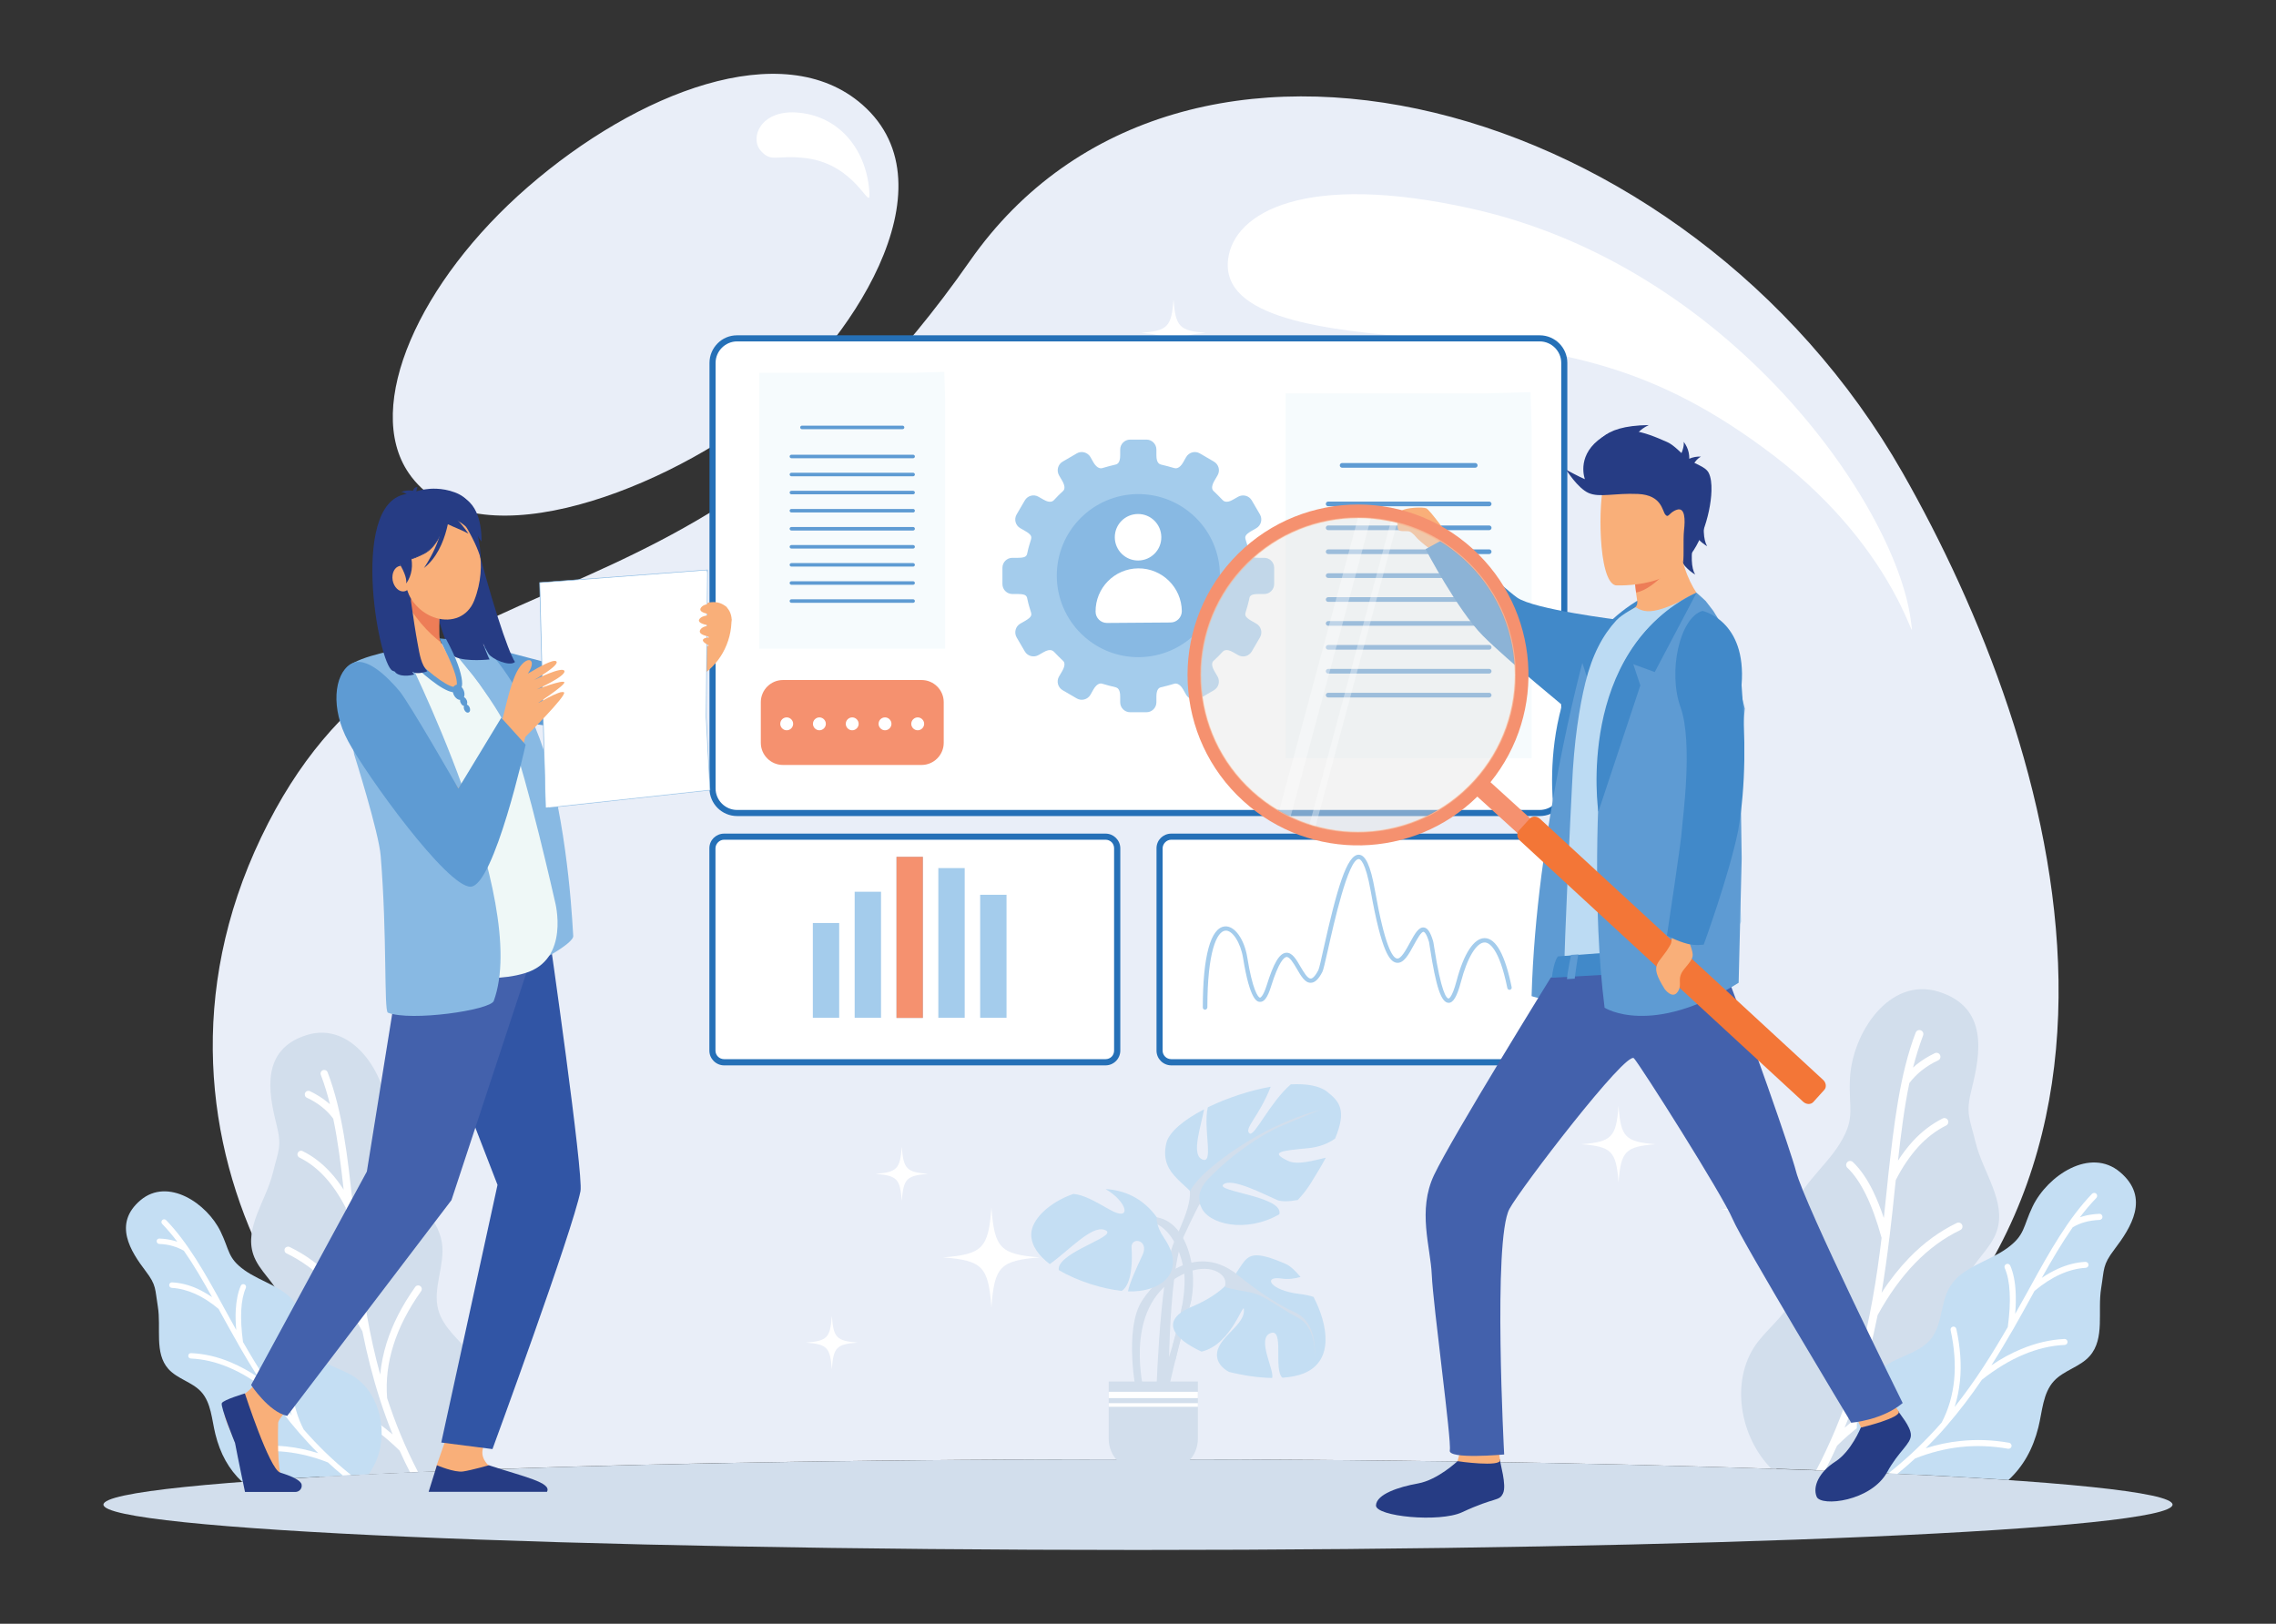 <svg xmlns="http://www.w3.org/2000/svg" width="1942.38" height="1385.889" enable-background="new 0 0 2500 2500" viewBox="273.91 574.006 1942.38 1385.889" id="team-doing-data-analysis">
  <rect x="273.91" y="574.006" width="1942.38" height="1385.889" fill="#333333" stroke="none"/>
  <g>
    <g>
      <path fill="#e9eef8" fill-rule="evenodd" d="M1245.1,1819.5c205.4,0,394.4,3.1,544.4,8.2c367.1-209.8,240-618.7,108.2-850.1    c-183.4-321.9-616.8-437.6-796.1-180.8c-243.3,348.6-478.1,227-604.8,491.8c-126.7,264.8,65.7,518.6,204,539.1    C850.7,1822.5,1039.7,1819.5,1245.1,1819.5L1245.1,1819.5z M923.5,926.7c-93.9,71.5-249.3,126.9-300.9,50.9    c-38.6-56.8,8.9-163.4,101.9-244.1c92.9-80.7,217.5-129.6,285.3-70.2C1090.4,733.9,995.8,871.7,923.5,926.7z" clip-rule="evenodd"></path>
    </g>
    <g>
      <path fill="#d2deec" fill-rule="evenodd" d="M1245.1,1819.5c487.6,0,882.9,17.3,882.9,38.7c0,21.4-395.3,38.7-882.9,38.7c-487.6,0-882.9-17.3-882.9-38.7    C362.2,1836.8,757.5,1819.5,1245.1,1819.5z" clip-rule="evenodd"></path>
    </g>
    <g>
      <path fill="#fff" fill-rule="evenodd" d="M1529.8,752.1c220.5,49.1,360.8,251.9,374.6,349.8c5.6,40.2-4.8-53.8-117.3-139.5    c-100.5-76.5-178.8-90.7-298.4-99.9c-84.5-6.5-173-16.9-166.7-67.3C1326.9,755.4,1387.4,720.3,1529.8,752.1L1529.8,752.1z     M953.2,670c38,2.3,61.1,33.5,62.7,69.4c0.7,15.3-11.3-24.7-53.4-30.3c-26.1-3.4-30,4.2-39.4-6.5    C913.7,691.9,922.6,668.2,953.2,670z" clip-rule="evenodd"></path>
    </g>
    <g>
      <path fill="#d2deec" fill-rule="evenodd" d="M676.3,1730.4c-10.1-12.6-24.2-23-28.4-38.6c-4.9-18.4,5.9-37.8,3.2-56.6c-3.4-23.7-26.2-39.1-38.6-59.6    c-12.1-20.1-6.5-26.8-7.6-50.3c-1.7-35.3-30.6-79.9-69.2-67.9c-39.2,12.2-32.8,48.6-25.9,76c4.9,19.5,1.7,22.3-3.1,41.9    c-5.8,23.6-24.4,46.4-16.6,69.5c4.8,14.2,18.8,23.9,23.8,38c5.7,16-1.2,33.4-3.9,50.3c-5.6,35.4,2.4,64.9,28.2,94.2    c2.8,2.6,5.6,5.1,8.6,7.3c36.1-2,76.6-3.9,121.1-5.6l0.3-0.4C691.9,1802.8,699,1758.7,676.3,1730.4z" clip-rule="evenodd"></path>
    </g>
    <g>
      <path fill="#fff" fill-rule="evenodd" d="M553.5,1489.2c-0.6-1.6-2.4-2.4-4-1.8c-1.6,0.6-2.4,2.4-1.8,4c3.1,8,5.6,16.4,7.8,25.1    c-0.9-0.8-1.8-1.6-2.8-2.3c-4.2-3.4-9-6.3-14.3-8.9c-1.5-0.7-3.4-0.1-4.1,1.5c-0.7,1.5-0.1,3.4,1.5,4.1c4.9,2.3,9.3,5,13.1,8.1    c3.6,2.9,6.8,6.2,9.4,9.8c4,18.9,6.5,39.2,8.9,60.6c-3.6-5.6-7.4-10.6-11.5-15c-7.1-7.7-14.9-13.7-23.5-17.9    c-1.5-0.8-3.4-0.1-4.1,1.4c-0.8,1.5-0.1,3.4,1.4,4.1c7.9,3.9,15.1,9.4,21.7,16.6c6.5,7.1,12.4,15.8,17.7,26.1l0.6,5.8    c1.3,12.8,2.7,25.9,4.3,39.2c0,0.1,0,0.3,0,0.4c1.7,14,3.6,28.3,6.1,42.8c-6.7-10.3-13.9-19.5-21.6-27.4    c-11.3-11.6-23.7-20.7-37.2-27.2c-1.5-0.7-3.4-0.1-4.1,1.4c-0.7,1.5-0.1,3.4,1.5,4.1c12.8,6.2,24.6,14.8,35.4,25.9    c10.8,11.1,20.5,24.6,29.3,40.6c3.8,19.2,8.7,38.8,15.1,58.6l0,0l0,0.1v0c3.2,9.7,6.7,19.5,10.7,29.3c-9.4-8-19.3-15-29.8-20.9    c-14.7-8.2-30.4-14.2-47.2-18.1c-1.7-0.4-3.3,0.6-3.7,2.3c-0.4,1.7,0.7,3.3,2.3,3.7c16.3,3.8,31.5,9.6,45.6,17.5    c14,7.8,26.9,17.6,38.8,29.4c2.7,6.1,5.7,12.2,8.8,18.3l6.8-0.3c-11-21.1-19.5-42.1-26.3-62.9c-1.2-15.1,0.6-30.2,5.4-45.3    c4.8-15.3,12.7-30.6,23.6-46c1-1.4,0.7-3.3-0.7-4.3c-1.4-1-3.3-0.7-4.3,0.7c-11.3,15.9-19.4,31.8-24.4,47.7    c-2.8,9-4.7,18.1-5.5,27.1c-9.3-33.5-14.4-66.3-18.2-97.6c3.6-13.3,7.7-24.5,12.2-33.7c4.5-9.1,9.3-16.2,14.5-21.1    c1.2-1.2,1.3-3.1,0.1-4.4c-1.2-1.2-3.1-1.3-4.4-0.1c-5.8,5.5-11.1,13.1-15.9,22.9c-3,6.1-5.8,13.1-8.4,20.9    c-0.9-8.3-1.7-16.4-2.6-24.4l-0.6-6.2c0-0.1,0-0.2,0-0.3C570.6,1560.8,566.1,1522.1,553.5,1489.2z" clip-rule="evenodd"></path>
    </g>
    <g>
      <path fill="#c4def3" fill-rule="evenodd" d="M572.7,1747c-10.7-5.8-23.7-8.9-31.2-18.5c-8.9-11.4-7.1-28-14.5-40.4c-9.4-15.5-29.8-19.5-44.6-30.1    c-14.4-10.4-12.4-16.8-20.2-32.8c-11.6-24.1-45-46.6-68.4-26.8c-23.7,20.1-8.4,43.6,4.5,60.6c9.2,12.1,7.8,15,10.3,30.1    c3,18.2-3.2,39.6,9,53.3c7.6,8.5,20.2,11.1,27.9,19.4c8.7,9.5,9.1,23.7,12.2,36.2c4.1,16.6,11.4,30,22.8,40.7    c30.9-2.3,67.2-4.5,108.2-6.5c3.1-4.5,5.7-9.4,7.5-14.6C605,1792.8,596.8,1760,572.7,1747z" clip-rule="evenodd"></path>
    </g>
    <g>
      <path fill="#fff" fill-rule="evenodd" d="M415.7,1615.4c-0.9-0.9-2.4-1-3.3-0.1c-0.9,0.9-1,2.4-0.1,3.3c4.5,4.7,8.8,9.7,12.9,15.2    c-0.9-0.3-1.7-0.6-2.6-0.8c-3.9-1.1-8.1-1.7-12.6-1.9c-1.3-0.1-2.4,1-2.4,2.2c0,1.3,1,2.4,2.2,2.4c4.1,0.2,7.9,0.7,11.5,1.8    c3.4,1,6.5,2.3,9.5,4c8.4,12,16.2,25.4,24.1,39.6c-4.2-2.8-8.3-5.2-12.4-7.1c-7.2-3.3-14.4-5.1-21.7-5.5c-1.3-0.1-2.4,0.9-2.5,2.2    c-0.1,1.3,0.9,2.4,2.2,2.5c6.6,0.4,13.3,2.1,20,5.1c6.7,3,13.3,7.3,20,12.9l2.1,3.9c4.7,8.5,9.5,17.2,14.6,26.1    c0,0.1,0.1,0.2,0.1,0.3c5.3,9.2,10.9,18.6,16.9,28c-7.7-5.2-15.4-9.4-23.2-12.7c-11.3-4.8-22.6-7.4-34-7.9    c-1.3-0.1-2.4,0.9-2.4,2.2c-0.1,1.3,0.9,2.4,2.2,2.4c10.8,0.5,21.5,3,32.3,7.6c10.8,4.5,21.6,11.1,32.4,19.6    c8.4,12.3,17.5,24.5,27.9,36.4l0,0l0,0l0,0c5.1,5.8,10.4,11.6,16.1,17.2c-8.9-2.8-17.9-4.7-27-5.7c-12.6-1.3-25.4-0.9-38.3,1.4    c-1.3,0.2-2.1,1.4-1.9,2.7c0.2,1.3,1.4,2.1,2.7,1.9c12.5-2.2,24.8-2.7,37-1.4c12,1.3,24,4.3,35.8,9c4.1,3.8,8.3,7.5,12.7,11.1    l7-0.4c-15.3-12.2-28.6-25.3-40.4-38.8c-5.3-10.2-8.5-21.2-9.7-33.1c-1.2-12.1-0.3-25.1,2.8-39c0.3-1.3-0.5-2.5-1.8-2.8    c-1.3-0.3-2.5,0.5-2.8,1.8c-3.1,14.4-4.1,27.9-2.9,40.5c0.7,7.1,2.1,14,4.2,20.5c-16.4-20.6-29.7-41.9-41.6-62.6    c-1.4-10.3-1.9-19.3-1.5-27.1c0.4-7.7,1.7-14,3.9-19c0.5-1.2,0-2.6-1.2-3.1c-1.2-0.5-2.6,0-3.1,1.2c-2.4,5.5-3.8,12.4-4.3,20.7    c-0.3,5.1-0.1,10.8,0.4,17c-3.1-5.5-6.1-10.9-9-16.3l-2.3-4.2c0-0.1-0.1-0.2-0.1-0.2C448.7,1660.2,434.2,1634.6,415.7,1615.4z" clip-rule="evenodd"></path>
    </g>
    <g>
      <path fill="#d2deec" fill-rule="evenodd" d="M1774.8,1718.4c11-13.8,26.4-25.1,31-42.1c5.4-20.1-6.4-41.2-3.5-61.8c3.7-25.9,28.6-42.7,42.1-65    c13.3-21.9,7-29.3,8.3-54.9c1.8-38.5,33.4-87.2,75.6-74.2c42.8,13.3,35.8,53,28.3,82.9c-5.4,21.3-1.9,24.4,3.3,45.7    c6.3,25.8,26.6,50.7,18.1,75.8c-5.2,15.5-20.5,26-26,41.5c-6.2,17.5,1.3,36.5,4.2,54.9c6.1,38.7-2.7,70.8-30.8,102.7    c-3.4,3.2-6.9,6.2-10.6,8.9c-38.9-2-82.2-3.8-129.3-5.4c-0.7-0.7-1.3-1.3-1.9-2C1757.8,1797.5,1750.2,1749.3,1774.8,1718.4z" clip-rule="evenodd"></path>
    </g>
    <g>
      <path fill="#fff" fill-rule="evenodd" d="M1908.8,1455.3c0.7-1.7,2.6-2.6,4.4-1.9c1.7,0.7,2.6,2.6,1.9,4.4c-3.3,8.7-6.1,17.9-8.6,27.4    c1-0.9,2-1.7,3-2.6c4.6-3.7,9.8-6.9,15.6-9.7c1.7-0.8,3.7-0.1,4.5,1.6c0.8,1.7,0.1,3.7-1.6,4.5c-5.4,2.5-10.1,5.5-14.3,8.8    c-3.9,3.2-7.4,6.7-10.3,10.6c-4.3,20.6-7.1,42.8-9.7,66.2c3.9-6.1,8.1-11.5,12.5-16.4c7.7-8.4,16.3-14.9,25.6-19.6    c1.7-0.8,3.7-0.1,4.5,1.5c0.8,1.7,0.1,3.7-1.5,4.5c-8.6,4.3-16.5,10.3-23.7,18.1c-7.1,7.8-13.6,17.3-19.3,28.5l-0.7,6.3    c-1.4,13.9-2.9,28.2-4.7,42.8c0,0.1,0,0.3-0.1,0.4c-1.8,15.3-4,30.8-6.6,46.7c7.3-11.3,15.2-21.2,23.6-29.9    c12.3-12.7,25.9-22.6,40.6-29.7c1.7-0.8,3.7-0.1,4.5,1.6c0.8,1.7,0.1,3.7-1.6,4.5c-14,6.7-26.9,16.2-38.6,28.3    c-11.7,12.1-22.4,26.9-31.9,44.3c-4.2,21-9.5,42.4-16.5,64l0,0l0,0.1l0,0c-3.4,10.6-7.3,21.3-11.7,32    c10.2-8.8,21.1-16.4,32.6-22.8c16-8.9,33.2-15.5,51.6-19.7c1.8-0.4,3.6,0.7,4.1,2.5c0.4,1.8-0.7,3.6-2.5,4.1    c-17.8,4.1-34.4,10.5-49.8,19.1c-15.2,8.5-29.4,19.2-42.4,32.1c-3.2,7.1-6.6,14.2-10.3,21.3l-7.5-0.3c12.3-23.5,21.9-46.9,29.4-70    c1.3-16.5-0.7-33-5.9-49.4c-5.2-16.7-13.8-33.4-25.7-50.2c-1.1-1.5-0.7-3.6,0.8-4.7c1.5-1.1,3.6-0.7,4.7,0.8    c12.3,17.3,21.2,34.7,26.6,52.1c3.1,9.9,5.1,19.7,6,29.6c10.1-36.6,15.8-72.4,19.9-106.6c-4-14.5-8.4-26.7-13.3-36.7    c-4.9-10-10.2-17.7-15.9-23.1c-1.4-1.3-1.4-3.4-0.1-4.8c1.3-1.4,3.4-1.4,4.8-0.1c6.3,6,12.1,14.3,17.3,25    c3.2,6.7,6.3,14.2,9.1,22.8c1-9,1.9-17.9,2.8-26.7l0.7-6.8c0-0.1,0-0.2,0-0.4C1890.3,1533.4,1895.1,1491.1,1908.8,1455.3z" clip-rule="evenodd"></path>
    </g>
    <g>
      <path fill="#c4def3" fill-rule="evenodd" d="M1888,1736.6c11.7-6.3,25.9-9.7,34.1-20.2c9.7-12.4,7.7-30.6,15.9-44.1c10.2-17,32.6-21.3,48.6-32.8    c15.7-11.3,13.6-18.3,22-35.8c12.7-26.3,49.1-50.8,74.6-29.3c25.9,21.9,9.2,47.5-4.9,66.1c-10.1,13.3-8.5,16.4-11.2,32.8    c-3.3,19.8,3.5,43.2-9.9,58.2c-8.3,9.3-22,12.1-30.4,21.2c-9.5,10.3-9.9,25.8-13.3,39.5c-4.6,18.4-12.7,33.1-25.5,45    c-33.7-2.3-72.9-4.4-116.6-6.4c-3.8-5.2-7-11-9.1-17.2C1852.7,1786.6,1861.6,1750.8,1888,1736.6z" clip-rule="evenodd"></path>
    </g>
    <g>
      <path fill="#fff" fill-rule="evenodd" d="M2059.3,1592.9c1-1,2.6-1,3.6-0.1c1,1,1,2.6,0.1,3.6c-4.9,5.1-9.6,10.6-14.1,16.6c0.9-0.3,1.9-0.6,2.8-0.9    c4.3-1.2,8.9-1.9,13.8-2.1c1.4-0.1,2.6,1,2.7,2.5c0.1,1.4-1,2.6-2.5,2.7c-4.5,0.2-8.7,0.8-12.6,1.9c-3.7,1-7.1,2.5-10.3,4.4    c-9.1,13.1-17.7,27.7-26.4,43.2c4.5-3.1,9.1-5.6,13.6-7.7c7.9-3.6,15.8-5.6,23.6-6c1.4-0.1,2.6,1,2.7,2.4c0.1,1.4-1,2.6-2.4,2.7    c-7.2,0.4-14.5,2.3-21.8,5.6c-7.3,3.3-14.6,8-21.9,14.1l-2.3,4.2c-5.1,9.3-10.4,18.8-15.9,28.5c-0.1,0.1-0.1,0.2-0.2,0.3    c-5.8,10.1-11.9,20.3-18.4,30.5c8.4-5.7,16.8-10.3,25.3-13.8c12.4-5.2,24.7-8.1,37-8.7c1.4-0.1,2.6,1,2.7,2.4    c0.1,1.4-1,2.6-2.4,2.7c-11.7,0.5-23.5,3.3-35.3,8.3c-11.8,4.9-23.5,12.1-35.4,21.4c-9.1,13.4-19.1,26.7-30.4,39.7l0,0l0,0l0,0    c-5.5,6.4-11.4,12.6-17.6,18.8c9.7-3.1,19.5-5.2,29.4-6.2c13.8-1.5,27.7-1,41.8,1.5c1.4,0.2,2.3,1.6,2.1,3c-0.2,1.4-1.6,2.3-3,2.1    c-13.6-2.4-27.1-2.9-40.3-1.5c-13.1,1.4-26.1,4.7-39,9.8c-4.8,4.5-9.9,8.8-15.1,13.1l-7.7-0.4c17.3-13.7,32.3-28.3,45.5-43.4    c5.8-11.1,9.3-23.2,10.6-36.2c1.3-13.2,0.3-27.4-3-42.6c-0.3-1.4,0.6-2.7,1.9-3c1.4-0.3,2.7,0.6,3,2c3.4,15.7,4.5,30.4,3.1,44.2    c-0.8,7.8-2.3,15.3-4.6,22.4c17.9-22.5,32.4-45.8,45.4-68.3c1.5-11.3,2.1-21.1,1.6-29.5c-0.4-8.4-1.8-15.3-4.2-20.8    c-0.6-1.3,0-2.8,1.3-3.4c1.3-0.6,2.8,0,3.4,1.3c2.6,6,4.2,13.6,4.6,22.6c0.3,5.6,0.2,11.8-0.4,18.6c3.4-6,6.6-11.9,9.9-17.7    l2.5-4.5c0-0.1,0.1-0.2,0.1-0.2C2023.2,1641.9,2039.1,1613.9,2059.3,1592.9z" clip-rule="evenodd"></path>
    </g>
    <g>
      <path fill="#fff" fill-rule="evenodd" d="M1181,893.4c-3.2,43.4-9.6,49.4-50.9,52.7c41.4,3.3,47.7,9.3,50.9,52.7c3.2-43.4,9.6-49.4,50.9-52.7    C1190.5,942.8,1184.1,936.8,1181,893.4L1181,893.4z M1349.1,1007.8c-1.7,23.2-5.1,26.4-27.2,28.1c22.1,1.8,25.5,5,27.2,28.1    c1.7-23.2,5.1-26.4,27.2-28.1C1354.2,1034.1,1350.7,1030.9,1349.1,1007.8L1349.1,1007.8z M1275.4,829.6    c-1.7,23.5-5.2,26.7-27.5,28.5c22.4,1.8,25.8,5,27.5,28.5c1.7-23.5,5.2-26.7,27.5-28.5C1280.6,856.3,1277.2,853,1275.4,829.6z" clip-rule="evenodd"></path>
    </g>
    <g>
      <path fill="#fff" fill-rule="evenodd" d="M1120,1604.5c2.6,35.1,7.7,40,41.2,42.7c-33.5,2.7-38.7,7.6-41.2,42.7c-2.6-35.1-7.7-40-41.2-42.7    C1112.3,1644.5,1117.5,1639.6,1120,1604.5L1120,1604.5z M983.8,1697.1c1.4,18.8,4.1,21.3,22,22.8c-17.9,1.4-20.7,4-22,22.8    c-1.4-18.8-4.1-21.3-22-22.8C979.7,1718.5,982.5,1715.9,983.8,1697.1L983.8,1697.1z M1043.5,1552.8c1.4,19,4.2,21.6,22.3,23.1    c-18.1,1.5-20.9,4.1-22.3,23.1c-1.4-19-4.2-21.6-22.3-23.1C1039.3,1574.4,1042.1,1571.8,1043.5,1552.8z" clip-rule="evenodd"></path>
    </g>
    <g>
      <path fill="#fff" fill-rule="evenodd" d="M1655.2,1517.9c-2,26.9-5.9,30.6-31.6,32.7c25.6,2.1,29.6,5.8,31.6,32.7c2-26.9,5.9-30.6,31.6-32.7    C1661.1,1548.5,1657.1,1544.8,1655.2,1517.9L1655.2,1517.9z M1759.4,1588.8c-1,14.4-3.2,16.3-16.9,17.4    c13.7,1.1,15.8,3.1,16.9,17.4c1-14.4,3.2-16.3,16.9-17.4C1762.6,1605.2,1760.5,1603.2,1759.4,1588.8L1759.4,1588.8z     M1713.8,1478.3c-1.1,14.5-3.2,16.6-17.1,17.7c13.9,1.1,16,3.1,17.1,17.7c1.1-14.5,3.2-16.6,17.1-17.7    C1717,1494.8,1714.8,1492.8,1713.8,1478.3z" clip-rule="evenodd"></path>
    </g>
  </g>
  <g>
    <path fill="#fff" fill-rule="evenodd" d="M902.9,862.8H1588c11.5,0,20.9,9.4,20.9,20.9V1247c0,11.5-9.4,20.9-20.9,20.9H902.9   c-11.5,0-20.9-9.4-20.9-20.9V883.7C881.9,872.2,891.4,862.8,902.9,862.8z" clip-rule="evenodd"></path>
  </g>
  <g>
    <path fill="#2570b7" fill-rule="evenodd" d="M902.9,860.2H1588c6.5,0,12.4,2.7,16.6,6.9l0,0c4.3,4.3,6.9,10.2,6.9,16.6V1247c0,6.5-2.7,12.4-6.9,16.6l0,0   l0,0c-4.3,4.3-10.2,6.9-16.6,6.9H902.9c-6.5,0-12.4-2.7-16.6-6.9l0,0c-4.3-4.3-6.9-10.2-6.9-16.6V883.7c0-6.5,2.7-12.4,6.9-16.6   C890.5,862.8,896.4,860.2,902.9,860.2L902.9,860.2z M1588,865.4H902.9c-5,0-9.6,2.1-12.9,5.4s-5.4,7.9-5.4,12.9V1247   c0,5,2.1,9.6,5.4,12.9v0c3.3,3.3,7.9,5.4,12.9,5.4H1588c5,0,9.6-2.1,12.9-5.4l0,0c3.3-3.3,5.4-7.9,5.4-12.9V883.7   c0-5-2.1-9.6-5.4-12.9h0C1597.6,867.5,1593,865.4,1588,865.4z" clip-rule="evenodd"></path>
  </g>
  <g>
    <g>
      <polygon fill="#f6fbfd" fill-rule="evenodd" points="1371.1 909.7 1542.6 909.7 1580.1 908.7 1581 939 1581 1221.1 1371.1 1221.1" clip-rule="evenodd"></polygon>
    </g>
    <g>
      <path fill="#5e9bd3" fill-rule="evenodd" d="M1419.3,973.2c-1.1,0-2-0.9-2-2c0-1.1,0.9-2,2-2h113.6c1.1,0,2,0.9,2,2c0,1.1-0.9,2-2,2H1419.3z" clip-rule="evenodd"></path>
    </g>
    <g>
      <path fill="#5e9bd3" fill-rule="evenodd" d="M1407.4,1006.1c-1.1,0-2-0.9-2-2c0-1.1,0.9-2,2-2h137.4c1.1,0,2,0.9,2,2c0,1.1-0.9,2-2,2H1407.4z" clip-rule="evenodd"></path>
    </g>
    <g>
      <path fill="#5e9bd3" fill-rule="evenodd" d="M1407.4,1026.5c-1.1,0-2-0.9-2-2c0-1.1,0.9-2,2-2h137.4c1.1,0,2,0.9,2,2c0,1.1-0.9,2-2,2H1407.4z" clip-rule="evenodd"></path>
    </g>
    <g>
      <path fill="#5e9bd3" fill-rule="evenodd" d="M1407.4,1046.9c-1.1,0-2-0.9-2-2c0-1.1,0.9-2,2-2h137.4c1.1,0,2,0.9,2,2c0,1.1-0.9,2-2,2H1407.4z" clip-rule="evenodd"></path>
    </g>
    <g>
      <path fill="#5e9bd3" fill-rule="evenodd" d="M1407.4,1067.3c-1.1,0-2-0.9-2-2c0-1.1,0.9-2,2-2h137.4c1.1,0,2,0.9,2,2c0,1.1-0.9,2-2,2H1407.4z" clip-rule="evenodd"></path>
    </g>
    <g>
      <path fill="#5e9bd3" fill-rule="evenodd" d="M1407.4,1087.7c-1.1,0-2-0.9-2-2c0-1.1,0.9-2,2-2h137.4c1.1,0,2,0.9,2,2c0,1.1-0.9,2-2,2H1407.4z" clip-rule="evenodd"></path>
    </g>
    <g>
      <path fill="#5e9bd3" fill-rule="evenodd" d="M1407.4,1108.1c-1.1,0-2-0.9-2-2c0-1.1,0.9-2,2-2h137.4c1.1,0,2,0.9,2,2c0,1.1-0.9,2-2,2H1407.4z" clip-rule="evenodd"></path>
    </g>
    <g>
      <path fill="#5e9bd3" fill-rule="evenodd" d="M1407.4,1128.5c-1.1,0-2-0.9-2-2c0-1.1,0.9-2,2-2h137.4c1.1,0,2,0.9,2,2c0,1.1-0.9,2-2,2H1407.4z" clip-rule="evenodd"></path>
    </g>
    <g>
      <path fill="#5e9bd3" fill-rule="evenodd" d="M1407.4,1148.9c-1.1,0-2-0.9-2-2c0-1.1,0.9-2,2-2h137.4c1.1,0,2,0.9,2,2c0,1.1-0.9,2-2,2H1407.4z" clip-rule="evenodd"></path>
    </g>
    <g>
      <path fill="#5e9bd3" fill-rule="evenodd" d="M1407.4,1169.3c-1.1,0-2-0.9-2-2c0-1.1,0.9-2,2-2h137.4c1.1,0,2,0.9,2,2c0,1.1-0.9,2-2,2H1407.4z" clip-rule="evenodd"></path>
    </g>
  </g>
  <g>
    <path fill="#fff" fill-rule="evenodd" d="M891.9,1288.1h325.5c5.5,0,9.9,4.5,9.9,9.9v172.6c0,5.5-4.5,9.9-9.9,9.9H891.9c-5.5,0-9.9-4.5-9.9-9.9V1298   C881.9,1292.5,886.4,1288.1,891.9,1288.1z" clip-rule="evenodd"></path>
  </g>
  <g>
    <path fill="#2570b7" fill-rule="evenodd" d="M891.9,1285.5h325.5c3.5,0,6.6,1.4,8.9,3.7l0,0c2.3,2.3,3.7,5.4,3.7,8.9v172.6c0,3.4-1.4,6.6-3.7,8.9l0,0   c-2.3,2.3-5.4,3.7-8.9,3.7H891.9c-3.4,0-6.6-1.4-8.9-3.7l0,0c-2.3-2.3-3.7-5.4-3.7-8.9V1298c0-3.5,1.4-6.6,3.7-8.9   C885.3,1286.9,888.4,1285.5,891.9,1285.5L891.9,1285.5z M1217.4,1290.7H891.9c-2,0-3.8,0.8-5.2,2.2c-1.3,1.3-2.2,3.2-2.2,5.2v172.6   c0,2,0.8,3.8,2.2,5.2v0c1.3,1.3,3.2,2.1,5.2,2.1h325.5c2,0,3.9-0.8,5.2-2.1l0,0c1.3-1.3,2.1-3.2,2.1-5.2V1298c0-2-0.8-3.9-2.1-5.2   h0C1221.2,1291.5,1219.4,1290.7,1217.4,1290.7z" clip-rule="evenodd"></path>
  </g>
  <g>
    <path fill="#fff" fill-rule="evenodd" d="M1599,1288.1h-325.5c-5.5,0-9.9,4.5-9.9,9.9v172.6c0,5.5,4.5,9.9,9.9,9.9H1599c5.5,0,9.9-4.5,9.9-9.9V1298   C1608.9,1292.5,1604.4,1288.1,1599,1288.1z" clip-rule="evenodd"></path>
  </g>
  <g>
    <path fill="#2570b7" fill-rule="evenodd" d="M1599,1290.7h-325.5c-2,0-3.8,0.8-5.2,2.2c-1.3,1.3-2.2,3.2-2.2,5.2v172.6c0,2,0.8,3.8,2.2,5.2v0   c1.3,1.3,3.2,2.1,5.2,2.1H1599c2,0,3.9-0.8,5.2-2.1l0,0c1.3-1.3,2.1-3.2,2.1-5.2V1298c0-2-0.8-3.9-2.1-5.2h0   C1602.8,1291.5,1601,1290.7,1599,1290.7L1599,1290.7z M1273.5,1285.5H1599c3.5,0,6.6,1.4,8.9,3.7l0,0c2.3,2.3,3.7,5.4,3.7,8.9   v172.6c0,3.4-1.4,6.6-3.7,8.9l0,0c-2.3,2.3-5.4,3.7-8.9,3.7h-325.5c-3.4,0-6.6-1.4-8.9-3.7l0,0c-2.3-2.3-3.7-5.4-3.7-8.9V1298   c0-3.5,1.4-6.6,3.7-8.9C1266.9,1286.9,1270,1285.5,1273.5,1285.5z" clip-rule="evenodd"></path>
  </g>
  <g>
    <g>
      <path fill="#a4ccec" fill-rule="evenodd" d="M1192.8,961l-12,7c-4.1,2.4-5.4,7.6-3.1,11.7l2.7,4.6c3.1,5.4,1.8,7.8,0.8,8.7c-2.7,2.4-5.2,5-7.6,7.6    c-0.7,0.8-3.1,3.4-9.2-0.2l-4.2-2.4c-4.1-2.4-9.3-1-11.7,3.1l-7,12c-2.4,4.1-1,9.3,3.1,11.7l4.2,2.4c5.7,3.3,5.6,5,4.9,7.5    c-1,3.3-2.1,6.7-2.8,10.1c-0.7,3.1-0.4,5.3-8.2,5.3h-4.8c-4.7,0-8.5,3.8-8.5,8.5v13.9c0,4.7,3.8,8.5,8.5,8.5h4.8    c7.8,0,7.5,2.2,8.2,5.3c0.7,3.5,1.8,6.8,2.8,10.1c0.7,2.4,0.9,4.1-4.9,7.5l-4.2,2.4c-4.1,2.4-5.4,7.6-3.1,11.7l7,12    c2.4,4.1,7.6,5.4,11.7,3.1l4.2-2.4c6.1-3.6,8.4-1,9.2-0.2c2.5,2.6,5,5.2,7.6,7.6c1,0.9,2.3,3.3-0.8,8.7l-2.7,4.6    c-2.4,4.1-1,9.3,3.1,11.7l12,7c4.1,2.4,9.3,1,11.7-3.1l2.6-4.6c3.2-5.5,6.3-5.3,7.6-4.8c3.8,1.2,7.4,2,11.3,3    c1.4,0.4,3.9,1.4,3.9,7.9v4.9c0,4.7,3.8,8.5,8.5,8.5h13.9c4.7,0,8.5-3.8,8.5-8.5v-4.9c0-6.5,2.5-7.6,3.9-7.9c4-1,7.5-1.8,11.3-3    c1.3-0.4,4.4-0.6,7.6,4.8l2.6,4.6c2.4,4.1,7.6,5.4,11.7,3.1l12-7c4.1-2.4,5.4-7.6,3.1-11.7l-2.7-4.6c-3.1-5.4-1.8-7.8-0.8-8.7    c2.7-2.4,5.2-5,7.6-7.6c0.7-0.8,3.1-3.4,9.2,0.2l4.2,2.4c4.1,2.4,9.3,1,11.7-3.1l7-12c2.4-4.1,1-9.3-3.1-11.7l-4.2-2.4    c-5.7-3.3-5.6-5-4.9-7.5c1-3.3,2.1-6.7,2.8-10.1c0.6-3.1,0.4-5.3,8.2-5.3h4.8c4.7,0,8.5-3.8,8.5-8.5v-13.9c0-4.7-3.8-8.5-8.5-8.5    h-4.8c-7.8,0-7.5-2.2-8.2-5.3c-0.7-3.5-1.8-6.8-2.8-10.1c-0.7-2.4-0.9-4.1,4.9-7.5l4.2-2.4c4.1-2.4,5.4-7.6,3.1-11.7l-7-12    c-2.4-4.1-7.6-5.4-11.7-3.1l-4.2,2.4c-6.1,3.6-8.4,1-9.2,0.2c-2.5-2.6-5-5.2-7.6-7.6c-1-0.9-2.3-3.3,0.8-8.7l2.7-4.6    c2.4-4.1,1-9.3-3.1-11.7l-12-7c-4.1-2.4-9.3-1-11.7,3.1l-2.6,4.6c-3.2,5.5-6.3,5.2-7.6,4.8c-3.8-1.2-7.4-2-11.3-3    c-1.4-0.4-3.9-1.4-3.9-7.9v-4.9c0-4.7-3.8-8.5-8.5-8.5h-13.9c-4.7,0-8.5,3.8-8.5,8.5v4.9c0,6.5-2.5,7.6-3.9,7.9    c-4,1-7.5,1.8-11.3,3c-1.3,0.4-4.4,0.6-7.6-4.8l-2.6-4.6C1202.1,960,1196.8,958.6,1192.8,961L1192.8,961z M1245.4,1047    c10.1,0,18.4,8.2,18.4,18.4c0,10.1-8.2,18.4-18.4,18.4c-10.1,0-18.4-8.2-18.4-18.4C1227.1,1055.2,1235.3,1047,1245.4,1047    L1245.4,1047z M1187.9,1065.3c0-2.2,1.8-3.9,3.9-3.9c2.2,0,3.9,1.8,3.9,3.9c0,13.7,5.6,26.2,14.6,35.1c9,9,21.4,14.6,35.1,14.6    c2.2,0,3.9,1.8,3.9,3.9c0,2.2-1.8,3.9-3.9,3.9c-15.9,0-30.3-6.4-40.7-16.9C1194.3,1095.6,1187.9,1081.2,1187.9,1065.3    L1187.9,1065.3z M1302.2,1056.1c0.3,2.1-1.1,4.1-3.3,4.5c-2.1,0.3-4.1-1.1-4.5-3.3c-1.7-10.4-6.6-19.7-13.7-26.9    c-7.1-7.2-16.4-12.2-26.8-14c-2.1-0.4-3.6-2.4-3.2-4.5c0.4-2.1,2.4-3.6,4.5-3.2c12,2.1,22.8,7.9,31,16.2    C1294.6,1033.2,1300.3,1044,1302.2,1056.1L1302.2,1056.1z M1245.4,997.1c37.7,0,68.2,30.5,68.2,68.2c0,37.7-30.5,68.2-68.2,68.2    c-37.7,0-68.2-30.5-68.2-68.2C1177.2,1027.7,1207.8,997.1,1245.4,997.1z" clip-rule="evenodd"></path>
    </g>
    <g>
      <g>
        <path fill="#88b9e3" fill-rule="evenodd" d="M1315,1064.8c0.3,38.4-30.7,69.8-69.1,70.1c-38.4,0.3-69.8-30.7-70.1-69.1c-0.3-38.4,30.7-69.8,69.1-70.1     C1283.4,995.5,1314.8,1026.4,1315,1064.8z" clip-rule="evenodd"></path>
      </g>
      <g>
        <path fill="#fff" fill-rule="evenodd" d="M1265,1032.4c0.1,11-8.7,19.9-19.7,20c-10.9,0.1-19.9-8.7-20-19.7c-0.1-11,8.7-19.9,19.7-20     C1256,1012.6,1264.9,1021.4,1265,1032.4z" clip-rule="evenodd"></path>
      </g>
      <g>
        <path fill="#fff" fill-rule="evenodd" d="M1245.4,1059.1L1245.4,1059.1c-20.3,0.1-36.7,16.7-36.5,37l0,0c0,5.3,4.4,9.6,9.7,9.6l54.3-0.4     c5.3,0,9.6-4.4,9.6-9.7l0,0C1282.3,1075.4,1265.7,1059,1245.4,1059.1z" clip-rule="evenodd"></path>
      </g>
    </g>
  </g>
  <g>
    <path fill="#a4ccec" fill-rule="evenodd" d="M990.1,1361.8h-22.5v80.9h22.5V1361.8L990.1,1361.8z M1132.9,1337.7h-22.5v105h22.5V1337.7L1132.9,1337.7z    M1097.2,1314.9h-22.5v127.8h22.5V1314.9L1097.2,1314.9z M1061.5,1305.3H1039v137.5h22.5V1305.3L1061.5,1305.3z M1025.8,1335.1   h-22.5v107.6h22.5V1335.1z" clip-rule="evenodd"></path>
  </g>
  <g>
    <rect width="22.5" height="137.5" x="1039" y="1305.3" fill="#f5916f" fill-rule="evenodd" clip-rule="evenodd"></rect>
  </g>
  <g>
    <path fill="#a4ccec" d="M1302.3,1435.8c-1,0-1.9-0.8-1.9-1.9c0-43.7,6.7-68.3,18.9-69.2c8.2-0.7,16.6,10.8,19.1,26.7   c4.3,26.7,9,34,10.8,34.1c0,0,2.4,0,5.7-10.4c5.9-19,10.8-27.3,16.4-27.9c5.3-0.6,8.9,5.7,12.5,11.9c2.8,4.7,5.9,10.1,8.6,10.1   c0,0,0,0,0.1,0c1.1,0,3.3-1,6.5-7.2c0.7-1.3,2.6-9.7,4.5-18.5c11.3-50.6,19.8-80,29.9-80c0,0,0.1,0,0.1,0   c5.8,0.1,10.1,9.5,13.8,30.4c8.3,46.9,14.8,57.5,18.8,58.2c3.4,0.6,7.6-7.2,11-13.4c4-7.3,7.4-13.6,11.9-13.1   c3.2,0.3,5.6,3.9,7.9,11.5c0.2,0.5,0.4,1.8,0.9,5c6.1,39.6,10.6,44,12.3,44.1c0.2,0,2.9-0.1,6.9-15.1c6.1-23.2,14.8-36.4,23.9-36.4   c0.1,0,0.2,0,0.3,0c9.5,0.3,17.2,14.4,22.8,41.9c0.2,1-0.5,2-1.5,2.2c-1,0.2-2-0.5-2.2-1.5c-7.1-34.8-15.8-38.8-19.2-38.9   c-7.1-0.2-15,13-20.4,33.6c-3.3,12.6-6.7,18.2-10.7,17.9c-6.2-0.3-10.6-13.6-15.8-47.3c-0.3-2.1-0.6-4.1-0.7-4.5   c-2.4-8.1-4.3-8.7-4.7-8.8c-2-0.2-5.7,6.6-8.2,11.1c-4.3,8-8.8,16.3-14.9,15.3c-5.7-0.9-12.7-8.9-22-61.2   c-4.5-25.2-8.9-27.3-10.2-27.3c0,0,0,0,0,0c-9,0-21.5,55.9-26.2,77c-2.7,11.9-4,17.7-4.9,19.4c-3.2,6.2-6.4,9.2-9.8,9.2   c-5,0.2-8.4-5.8-12-12c-2.8-4.8-6.1-10.3-8.8-10c-2,0.2-6.5,3.8-13.2,25.3c-2.9,9.3-5.9,13.3-9.5,13c-2.1-0.1-8.4-0.6-14.3-37.3   c-2.1-13.2-9.1-24-15.1-23.5c-7.4,0.6-15.4,18.1-15.4,65.5C1304.2,1434.9,1303.3,1435.8,1302.3,1435.8z"></path>
  </g>
  <g>
    <g>
      <path fill="#263c84" fill-rule="evenodd" d="M1719.3,1033.1c-8.3-3.8-14-3-17.1,2.5c2.2,13,8.3,22.6,18.4,28.8    C1717.2,1058.8,1716.8,1048.3,1719.3,1033.1z" clip-rule="evenodd"></path>
    </g>
    <g>
      <path fill="#f9af79" fill-rule="evenodd" d="M1510.5,1031.9c0,0-16.3-22.7-19.3-24c-3-1.4-17.6-0.6-20.9,1.9c-3.2,2.5-4.6,13.4-3.1,16.1    c1.5,2.7,7.9,0.4,10.6,2.2c2.7,1.8,4.3,3.9,5.8,5.6c3,3.1,9.9,8.3,9.9,8.3L1510.5,1031.9z" clip-rule="evenodd"></path>
    </g>
    <g>
      <path fill="#4189c9" fill-rule="evenodd" d="M1655.7,1103.1c0,0-72.8-8.9-87.1-19.1c-14.2-10.2-58.2-52.2-58.2-52.2l-19.9,10.9c0,0,27.4,52.2,48.8,73.8    c21.5,21.6,74.8,65,74.8,65L1655.7,1103.1z" clip-rule="evenodd"></path>
    </g>
    <g>
      <path fill="#4189c9" fill-rule="evenodd" d="M1683.8,1079.9l-35.7,67.7l-8.5,0.6l-3.8,10.8l-35.8,107.8C1600,1266.8,1580.2,1129.9,1683.8,1079.9z" clip-rule="evenodd"></path>
    </g>
    <g>
      <path fill="#5e9bd3" fill-rule="evenodd" d="M1624.3,1139.8c0,0-39.5,145.5-43.3,284.4c0,0,32.7,11.4,84.2,2.4C1716.8,1417.4,1624.3,1139.8,1624.3,1139.8    z" clip-rule="evenodd"></path>
    </g>
    <g>
      <path fill="#f9af79" fill-rule="evenodd" d="M1651.8,1107.4c29.6,9.4,80.9-15.9,80.9-15.9c0.2-0.2-5.1-2.7-11-11.6c-7-10.5-14.9-29.2-14.9-51.6    l-22.9,18.5l-15.6,12.5c0,0,0.1,7.4,1.8,20.4c0.3,2.4,0.7,4.9,1.1,7.6c0.3,2.2-0.6,4.4-2.5,5.5    C1658,1099.5,1651.8,1107.4,1651.8,1107.4z" clip-rule="evenodd"></path>
    </g>
    <g>
      <path fill="#bcdbf3" fill-rule="evenodd" d="M1609.2,1393.6c0.9,0.7,13.3,0.1,14.5,0.1c11.1-0.2,33.5-3.8,61-6.6c23.2-2.2,43.7-9.1,65.7-18.9    c2.9-1.3,9.6-4.9,9.5-8.2c-0.1-3.6-0.5-8.8-0.9-15.3c-1.6-22.7-4.3-61.8-1.6-106.8c0.5-8.4,0.7-16.7,0.8-24.9    c0.2-61.1-11.9-114.8-36.2-133c0,0-17,9.5-28.7,13.3c-11.5,3.7-17.4,2.9-23.4-1c0,0-11.6,5.8-16.6,11.2    c-11.5,12.5-20.5,29.2-26.4,53.1c-5,20.3-9.8,50-11.4,88C1614.5,1261.6,1608.4,1393,1609.2,1393.6z" clip-rule="evenodd"></path>
    </g>
    <g>
      <path fill="#ed7d57" fill-rule="evenodd" d="M1668.4,1059.3c0,0,0.1,7.4,1.8,20.4c17.2-3,36.8-30.8,36.8-30.8c-8.8-2.5-16.5-3-23-2.1L1668.4,1059.3z" clip-rule="evenodd"></path>
    </g>
    <g>
      <path fill="#f9af79" fill-rule="evenodd" d="M1652.7,1073.6c0,0,57.8,3.2,63.4-34.1c5.6-37.3,17.1-61.2-20.8-69.1c-37.9-7.9-47.5,5.2-52.4,17.2    C1638,999.6,1637.3,1070,1652.7,1073.6z" clip-rule="evenodd"></path>
    </g>
    <g>
      <path fill="#263c84" fill-rule="evenodd" d="M1709.7,1054.1c1.8,1.7,0.4-19.2,1.4-27.7c1-8.5,1-19.5-5.9-17.4c-6.9,2.1-7.2,7.6-10,4.3    c-2.8-3.2-2.9-16.7-23.3-17.7c-20.4-0.9-32.7,3.3-42.2-0.8c-9.5-4.2-19.1-19.8-19.1-19.8s11.8,6.4,15.9,8c0,0-7.1-18.3,11.2-33.2    c18.7-15.2,39.7-7.1,59,1.5c6.1,2.7,12.2,9.8,17,13.8c6.4,5.4,15.5,6.6,18.5,12.6c1.8,3.6,2.5,9,2.3,15.3    C1733.9,1013.9,1723.7,1044.7,1709.7,1054.1z" clip-rule="evenodd"></path>
    </g>
    <g>
      <path fill="#263c84" fill-rule="evenodd" d="M1517.8,1821.1c0,0-16.9,16-33.6,19c-16.7,3-35.5,9.2-36,18.7c-0.5,9.5,54.2,14.9,73.5,5.9    c28.8-13.4,31.5-9,34.9-16.1c3.4-7-2.8-26.3-2.5-28.6C1554.5,1817.4,1517.8,1821.1,1517.8,1821.1z" clip-rule="evenodd"></path>
    </g>
    <g>
      <path fill="#f9af79" fill-rule="evenodd" d="M1519.9,1813.3l-2.1,7.8c0.3,0.2,37.2,5.3,36.3-1c-0.7-5.1-1.8-10.6-1.8-10.6L1519.9,1813.3z" clip-rule="evenodd"></path>
    </g>
    <g>
      <path fill="#263c84" fill-rule="evenodd" d="M1862,1792.4c0,0-8.2,20.4-21.8,29.1c-13.7,8.7-19.6,21.3-15.9,30c3.7,8.7,46.6,4,60.3-21.3    c9.4-17.3,20.1-23.8,20.1-31.3c0-7.5-9.8-18.2-10.6-20.3C1893.2,1775.8,1862,1792.4,1862,1792.4z" clip-rule="evenodd"></path>
    </g>
    <g>
      <path fill="#f9af79" fill-rule="evenodd" d="M1858.7,1785l3.4,7.4c0.4,0,35.2-8.4,32.1-13.9c-2.5-4.3-7.3-9-7.3-9L1858.7,1785z" clip-rule="evenodd"></path>
    </g>
    <g>
      <path fill="#4361ac" fill-rule="evenodd" d="M1597.3,1408.5c0,0-83.9,135.5-99.5,168.3c-14.4,30.4-3,61.6-2,85.1c1.2,26.9,17.1,142.2,15.4,150    c-1.7,7.9,46.4,3.5,46.4,3.5s-9.8-183.3,4.5-209.6c9.5-17.6,100-135.8,106.3-128.5c6.3,7.3,75.1,115.8,84.2,137.2    c8.5,20,101.2,173.8,101.2,173.8s26.2-2,43.9-16.8c0,0-83.8-169.2-91.1-198c-3.7-14.7-39.2-117.6-65.6-184    C1727.1,1354.2,1597.3,1408.5,1597.3,1408.5z" clip-rule="evenodd"></path>
    </g>
    <g>
      <path fill="#4189c9" fill-rule="evenodd" d="M1603.5,1390.3c0,0-3.4,3.3-5.2,18.2c0,0,134.1-6.9,148.5-11.7c0,0,1.4-16.4-1.5-16.8    C1742,1379.5,1603.5,1390.3,1603.5,1390.3z" clip-rule="evenodd"></path>
    </g>
    <g>
      <path fill="#556066" fill-rule="evenodd" d="M1708.9,1375.9c0,0,2.8,16.2,3.1,20.4l6-1.1c0,0-1.7-17.1-2.6-20L1708.9,1375.9z" clip-rule="evenodd"></path>
    </g>
    <g>
      <path fill="#5e9bd3" fill-rule="evenodd" d="M1614.7,1389c0,0-3.2,15-3.5,20.7l6.6-0.4c0,0,2.4-18.8,3.2-20.7L1614.7,1389z" clip-rule="evenodd"></path>
    </g>
    <g>
      <path fill="#545b9c" fill-rule="evenodd" d="M1667.1,1380.9c0,0-19.1,2.1-25.4,3.5l0.8,19.4l25-2.4L1667.1,1380.9z" clip-rule="evenodd"></path>
    </g>
    <g>
      <path fill="#5e9bd3" fill-rule="evenodd" d="M1757.7,1412.8c-74.8,46.9-114.4,21.3-114.4,21.3c-10.9-85.6-4.9-188.9-3.5-214.1    c3.6-110.6,81.9-140.1,81.9-140.1l7.8,7l6.5,8.4l10.8,17.4l16.1,66l-3.8,47l1.2,81L1757.7,1412.8z" clip-rule="evenodd"></path>
    </g>
    <g>
      <path fill="#4189c9" fill-rule="evenodd" d="M1721.8,1079.9l-35.7,67.7l-18.3-6.7l6,18.1l-35.8,107.8C1637.9,1266.8,1618.1,1129.9,1721.8,1079.9z" clip-rule="evenodd"></path>
    </g>
    <g>
      <path fill="#263c84" fill-rule="evenodd" d="M1681,969.9c-20.2,10.2-35.9,11.1-53.2-1.6c7.9-15,10.8-30.9,53.2-31.5    C1664.9,944.6,1664.9,955.7,1681,969.9z" clip-rule="evenodd"></path>
    </g>
    <g>
      <path fill="#263c84" fill-rule="evenodd" d="M1729.5,1008.9c-8.3-3.8-14-3-17.1,2.5c2.2,13,8.3,22.6,18.4,28.8C1727.5,1034.5,1727,1024.1,1729.5,1008.9z    " clip-rule="evenodd"></path>
    </g>
    <g>
      <path fill="#263c84" fill-rule="evenodd" d="M1704.9,968.8c3.8,3.9,7.1,4.6,10.1,2.2c1.5-7.7,0.1-14.3-4.2-19.9C1711.4,954.9,1709.5,960.8,1704.9,968.8z    " clip-rule="evenodd"></path>
    </g>
    <g>
      <path fill="#263c84" fill-rule="evenodd" d="M1714.5,978.7c-5.3-0.8-7.9-3.2-7.6-6.9c5.4-5.7,11.6-8.4,18.7-8.1C1722,965.4,1718.3,970.4,1714.5,978.7z" clip-rule="evenodd"></path>
    </g>
    <g>
      <g>
        <g>
          <path fill="#f5916f" fill-rule="evenodd" d="M1724.8,1426.7L1532.6,1252c2-1.9,3.9-3.9,5.8-6c1.9-2.1,3.7-4.2,5.4-6.3l192.2,174.7      c3.4,3.1,3.7,8.4,0.6,11.8l0,0C1733.5,1429.6,1728.2,1429.8,1724.8,1426.7z" clip-rule="evenodd"></path>
        </g>
        <g>
          <path fill="#f5916f" fill-rule="evenodd" d="M1335,1257.7c57.4,52.2,145.1,49.9,199.7-3.8c2-1.9,3.9-3.9,5.8-6c1.9-2.1,3.7-4.2,5.4-6.3      c48.3-59.5,42.2-147-15.2-199.2c-59.4-54-151.4-49.6-205.5,9.8C1271.2,1111.7,1275.5,1203.7,1335,1257.7L1335,1257.7z       M1531.9,1240.2c-49.8,54.7-134.5,58.8-189.2,9c-54.7-49.8-58.8-134.5-9-189.2c49.8-54.7,134.5-58.8,189.2-9      C1577.7,1100.7,1581.7,1185.5,1531.9,1240.2z" clip-rule="evenodd"></path>
        </g>
        <g opacity=".46">
          <path fill="#e4e5e5" fill-rule="evenodd" d="M1342.7,1249.2c54.7,49.8,139.4,45.7,189.2-9c49.8-54.7,45.7-139.4-9-189.2c-54.7-49.8-139.5-45.7-189.2,9      C1284,1114.8,1288,1199.5,1342.7,1249.2z" clip-rule="evenodd"></path>
          <path fill="#f6d7bf" d="M1432.7,1284.7c-33.5,0-65.4-12.3-90.4-35l0,0c-26.6-24.2-42.2-57.3-43.9-93.2      c-1.7-35.9,10.7-70.4,34.9-97c49.9-54.9,135.3-59,190.2-9.1c26.6,24.2,42.2,57.3,43.9,93.2c1.7,35.9-10.7,70.4-34.9,97      c-24.2,26.6-57.3,42.2-93.2,43.9C1437.1,1284.7,1434.9,1284.7,1432.7,1284.7z M1432.9,1016.9c-36.3,0-72.4,14.7-98.7,43.6      c-23.9,26.3-36.2,60.4-34.5,96c1.7,35.5,17.1,68.3,43.5,92.2l0,0c26.3,23.9,60.4,36.2,96,34.5c35.5-1.7,68.3-17.1,92.3-43.5      c23.9-26.3,36.2-60.4,34.5-96c-1.7-35.5-17.1-68.3-43.5-92.2C1497,1028.3,1464.9,1016.9,1432.9,1016.9z"></path>
        </g>
        <g opacity=".35">
          <path fill="#fff" fill-rule="evenodd" d="M1407.3,1218.9l-15.8,58.6c1.7,0.6,3.5,1.1,5.2,1.6l14.2-52.9l49.1-182.7l6.2-23.2      c-1.8-0.5-3.5-0.9-5.3-1.3l-2.3,8.7L1407.3,1218.9L1407.3,1218.9z M1375.3,1271.1c-3.3-1.6-6.5-3.3-9.7-5.1l25.9-96.4      l41.3-153.4c3.7,0,7.3,0.1,11,0.4l-46.8,174L1375.3,1271.1L1375.3,1271.1z M1396.9,1190.6c-0.6-2.1-1.3-4.3-1.9-6.5      L1396.9,1190.6z" clip-rule="evenodd"></path>
        </g>
      </g>
      <g>
        <path fill="#f37637" fill-rule="evenodd" d="M1579.5,1272.6l-9.4,10.4c-2.1,2.3-1.6,6.2,1.1,8.6l241.5,222.7c2.7,2.5,6.6,2.6,8.7,0.3l9.4-10.4     c2.1-2.3,1.6-6.2-1.1-8.6l-241.5-222.7C1585.6,1270.4,1581.6,1270.3,1579.5,1272.6z" clip-rule="evenodd"></path>
      </g>
    </g>
    <g>
      <path fill="#f9af79" fill-rule="evenodd" d="M1700.5,1367.7c0,0,0.7,9.5-0.8,12.2c-9.9,18.2-19.4,15.4-5.1,38.3c0,0,6.6,9,11.1,2.3    c4.6-6.7-1.6-10.8,5.7-19.6c8.4-10.1,8.4-10.3,4.9-20.7l0.3-11L1700.5,1367.7z" clip-rule="evenodd"></path>
    </g>
    <g>
      <path fill="#4189c9" fill-rule="evenodd" d="M1714.2,1379.6c-9.1-2.3-17.7-7.1-17.7-7.1s12.6-82.8,12.8-90.8c0.1-5.2,9.9-73.3-1.2-104.1    c-10.9-30.3-0.7-76.4,18.7-82.2c0,0,37.9,8,33.4,63.3c3.4,45.3,3.8,84.3-2.9,124.2c-8.1,39.2-29.4,97.3-29.4,97.3    S1721.3,1381.4,1714.2,1379.6z" clip-rule="evenodd"></path>
    </g>
  </g>
  <g>
    <g>
      <path fill="#f9af79" fill-rule="evenodd" d="M521.5,1774.8c0,0-10,9.9-10.2,13.6c-0.2,3.6-0.9,42.6,3.2,46.2c4.1,3.6,16.1,6.2,12.2,10.3    c-2.9,3.1-25.4,2.4-40.3,1.6c-4.3-0.2-9.8-35.4-11.5-40.5c-2.5-7.5-11.5-23.8-9.2-29c1.1-2.6,9.3-8.4,16.8-13.3    c7.9-5.1,15.4-16.6,15.4-16.6L521.5,1774.8z" clip-rule="evenodd"></path>
    </g>
    <g>
      <path fill="#263c84" fill-rule="evenodd" d="M482.9,1763.3c0,0,20.9,64.4,30,67.5c2.4,0.9,16.1,4.6,18.3,9.8l0.1,0.5c0.7,3.3-2,6.3-5.4,6.3H483    c0,0-6.1-29-8.5-41.8c0,0-12.7-31.2-11.3-34C464.6,1768.7,482.9,1763.3,482.9,1763.3z" clip-rule="evenodd"></path>
    </g>
    <g>
      <path fill="#f9af79" fill-rule="evenodd" d="M655.5,1799.2l-9,25.7c-0.7,4.1-3.3,14.1-3.3,17.8c0,13.9,61.8-11.8,48-17.9c-1.3-0.6-5.2-5.1-5.6-9.8    c-0.6-7.3,5.2-16.4,5.2-16.4L655.5,1799.2z" clip-rule="evenodd"></path>
    </g>
    <g>
      <path fill="#263c84" fill-rule="evenodd" d="M639.7,1847.3l7.1-22.7c0,0,14.9,6.4,22.3,5.3c7.4-1.1,22-5.3,22-5.3c29.7,9.8,54,14.7,49.6,22.7H639.7z" clip-rule="evenodd"></path>
    </g>
    <g>
      <path fill="#3155a5" fill-rule="evenodd" d="M730.5,1305.2l11.9,65c0,0,29.7,206.5,26.9,220.5c-6.8,34.2-75.1,220.1-75.1,220.1l-43.7-5.6l48-219.9    l-80-206.6L730.5,1305.2z" clip-rule="evenodd"></path>
    </g>
    <g>
      <path fill="#4361ac" fill-rule="evenodd" d="M650.4,1341.2l-32,37.3L587,1573.9l-98.8,182.2c0,0,14.9,22.8,30.8,26.4l140.2-184.2l76-230.6l-2.7-51.2    L650.4,1341.2z" clip-rule="evenodd"></path>
    </g>
    <g>
      <path fill="#f9af79" fill-rule="evenodd" d="M881.5,1123.5c-0.6-1.9-7.1-13.8-7.1-13.8s-0.3-19.8,0.2-20.1c11-4.6,22.1,0.3,23.6,11.6l0,0.4    c0.4,21.2-10.7,40.8-28.8,50.9c-4.1,2.3-8.5,4.7-13,7.2c-0.2-8.5-1.4-16.8-4.1-24.9C868.8,1129,881.7,1124.2,881.5,1123.5z" clip-rule="evenodd"></path>
    </g>
    <g>
      <path fill="#5e9bd3" fill-rule="evenodd" d="M684.5,1125.3c0-1.1,120.1,31.3,120.1,31.3s17.5-7.3,48.5-18.3c3.2,9.6,4.7,19.6,5.2,29.7    c-28.8,16.6-37,28.2-45.2,30.3c-15.2,3.9-102.2-8.9-102.2-8.9S684.5,1126.1,684.5,1125.3z" clip-rule="evenodd"></path>
    </g>
    <g>
      <path fill="#88b9e3" fill-rule="evenodd" d="M763.1,1372.6c-0.3-1.7-3.2-82.6-22.4-149.3c-14.8-51.7-45-92.3-55.6-98c-3.9-2.1-33.2,0.4-33.2,0.4    l15.3,13.5c16.3,16.1,24.6,32.4,36.1,52.9c33.2,59.5,17.7,206.6,20.9,206.4C727.7,1398.4,764.4,1379.4,763.1,1372.6z" clip-rule="evenodd"></path>
    </g>
    <g>
      <polygon fill="#fff" fill-rule="evenodd" points="734.5 1071.2 739.5 1263.5 879.7 1248.3 876.4 1186.1 877.6 1060.5" clip-rule="evenodd"></polygon>
      <path fill="#88b9e3" d="M739.2,1263.9l0-0.3l-5-192.6l0.3,0l143.4-10.8l0,0.3l-1.1,125.6l3.3,62.5l-0.3,0L739.2,1263.9z     M734.8,1071.5l4.9,191.7l139.7-15.2l-3.3-62l1.1-125.3L734.8,1071.5z"></path>
    </g>
    <g opacity=".63">
      <polygon fill="#fff" fill-rule="evenodd" points="742.4 1263.2 879.7 1248.3 876.4 1186.1 877.6 1062.2 737.5 1072.7" clip-rule="evenodd"></polygon>
    </g>
    <g>
      <path fill="#eff8f7" fill-rule="evenodd" d="M656.4,1125.2l-38.3,2.3c0,0-10.2,12.6-10.5,12.6c-4,0.8,13.9,159.4,17.5,218.2    c3.6,58.9,18.5,42.4,18.5,42.4s40.9,15.1,78.3,3.9c38.9-11.6,25.7-60.9,25.7-60.9S723.3,1236,710,1203    C696.7,1169.9,656.4,1125.2,656.4,1125.2z" clip-rule="evenodd"></path>
    </g>
    <g>
      <path fill="#88b9e3" fill-rule="evenodd" d="M618.2,1127.5c0,0-37.1,6.1-47.3,15.4c-6.5,5.8,5.2,74.8,5.2,74.8s21.1,66.6,22.7,86.8    c5.6,68.7,2.7,131.5,6.1,133.8c19.5,7.7,87.5-2.1,90.4-10C727,1341.8,618.2,1127.5,618.2,1127.5z" clip-rule="evenodd"></path>
    </g>
    <g>
      <path fill="#f9af79" fill-rule="evenodd" d="M581.1,1215c0,0,71.5,100.2,90.8,106.7c19.2,6.4,52.7-127.7,52.7-127.7s25.3-28.2,27.4-29.1    c3.8,11.6-27.6,14.9-19.9,0.9l-7.7-16.9c9.5-14.1-3-17.3-11.1,2.1c-6.8,16.3-9.9,39-13.3,43.7l-34.8,52.2l-48.8-69.6L581.1,1215z" clip-rule="evenodd"></path>
    </g>
    <g>
      <path fill="#5e9bd3" fill-rule="evenodd" d="M701.7,1186.6l20.8,23c0,0-26.8,120.4-46.9,121.2c-20.1,0.6-89.6-96-104.6-124.2c-15.1-28-11.9-56.7,1.8-65.6    c13.7-8.9,33.8,13.2,41.9,22.7c8.2,9.6,50.4,83.3,50.4,83.3L701.7,1186.6z" clip-rule="evenodd"></path>
    </g>
    <g>
      <path fill="#f9af79" fill-rule="evenodd" d="M893.4,1100.2c0,0,0.9-4.8,0.8-7.4c-0.1-2.7-17.4-6.2-21.9-0.4C867.8,1098.2,885.1,1098.9,893.4,1100.2z" clip-rule="evenodd"></path>
    </g>
    <g>
      <path fill="#f9af79" fill-rule="evenodd" d="M895.9,1110.2c0,0,2.4-5.1,2.3-7.8c-0.1-2.7-22.7-6.1-27.2-0.3C866.5,1107.9,887.7,1108.9,895.9,1110.2z" clip-rule="evenodd"></path>
    </g>
    <g>
      <path fill="#f9af79" fill-rule="evenodd" d="M891.5,1119.3c0,0,2.4-5.2,2.3-7.9c-0.1-2.6-17.4-6.1-21.9-0.4C867.4,1116.9,883.2,1118,891.5,1119.3z" clip-rule="evenodd"></path>
    </g>
    <g>
      <path fill="#f9af79" fill-rule="evenodd" d="M718,1151.3l5-2c1.4-0.4,2.8-1.1,4.1-1.9c5.2-3.1,19.5-11.5,21.7-8.8c2.7,3.4-19.3,15.9-19.3,15.9    s24.6-12.3,26.1-7.8c1.4,4.5-23.9,15.8-23.9,15.8s22.6-8.6,23.8-6.2c1.2,2.4-24.9,19.4-24.9,19.4s21.4-13.1,24.6-10.8    c3.2,2.2-33.1,38.2-33.1,38.2L718,1151.3z" clip-rule="evenodd"></path>
    </g>
    <g>
      <path fill="#f9af79" fill-rule="evenodd" d="M891.5,1119.3c0,0-15-3-17.5,0.4c-2.6,3.4,15.1,9.6,15.1,9.6l-0.4,4.6    C888.6,1133.9,895.3,1123.6,891.5,1119.3z" clip-rule="evenodd"></path>
    </g>
    <g>
      <g>
        <path fill="#263c84" fill-rule="evenodd" d="M635.8,1046.5c0,0,3.8,51.5,6.9,71.3c1.6,10,2.4,18.1,10.1,23.3c0,0-15,5-21.2,2c0,0,1.5,1.9,2.7,2.6     c0,0-17,4.6-25.3,0.8c-12.4-4.8-38.6-151.2,15.7-151.1c0,0,46.7-15,53.7,32.6c13.6,55.3,29.1,102.2,35,111     c-4.7,4.3-19.9-2.8-22.5-6.9c-2.3-3.6-4.1-8-4.8-9c0,0,4.8,13,5.7,13.7c0,0-19.7,2.3-29.4-2.1     C652.7,1130.2,635.7,1056.6,635.8,1046.5z" clip-rule="evenodd"></path>
      </g>
      <g>
        <path fill="#263c84" fill-rule="evenodd" d="M629,1068.1c0,0-13.8-13.7-19.4-26.8c-4-9.4-7.4-46.8,30.3-50c0,0,10.8-1.4,22.3,3     c9.1,3.5,23.2,12.4,17.7,47l-0.9,11.5L629,1068.1z" clip-rule="evenodd"></path>
      </g>
      <g>
        <path fill="#f9af79" fill-rule="evenodd" d="M617,1055.8l-2.9,71.5c0,0,42.3,41.4,49.8,35.1c7.6-6.3-13.9-38.4-15-43.1c-1.1-4.8,0.9-57.1,0.9-57.1     L617,1055.8z" clip-rule="evenodd"></path>
      </g>
      <g>
        <path fill="#ed7d57" fill-rule="evenodd" d="M650.4,1122.5c-0.8-1.5-1.3-2.6-1.4-3.3c-1.1-4.8,0.9-57.1,0.9-57.1l-32.8-6.3l-1,23.7     C626.7,1101.2,639.8,1114.3,650.4,1122.5z" clip-rule="evenodd"></path>
      </g>
      <g>
        <path fill="#f9af79" fill-rule="evenodd" d="M683.1,1044.5c2.2,10.4,1.7,26.5-4.5,42.1c-11.4,28.5-54.4,17.5-60-18.1c-8.5-22.8-0.9-46.6,16.9-53.2     C653.3,1008.6,679,1020.5,683.1,1044.5z" clip-rule="evenodd"></path>
      </g>
      <g>
        <path fill="#5e9bd3" fill-rule="evenodd" d="M654.6,1119.4c9.3,17.3,12.8,28.4,13.6,35.7c0.4,3.4-0.1,6-1.5,7.6c-1.5,1.9-3.8,2.6-6.9,2     c-4.2-0.8-10.4-4.2-18.3-10.4l0,0c-6.4-4.8-15.5-13.5-26.2-23.7l-3.6-3.5l3.7-2.8l3.1,2.9c10.6,10.1,19.7,18.7,25.8,23.4l0,0     c7.4,5.7,12.9,8.9,16.4,9.6c1.3,0.2,2.1,0.1,2.5-0.4c0.6-0.7,0.7-2.1,0.5-4.3c-0.6-6.1-4.9-16.8-12.1-31     c-0.9-1.7-1.8-3.5-2.6-5.6L654.6,1119.4z" clip-rule="evenodd"></path>
      </g>
      <g>
        <path fill="#263c84" fill-rule="evenodd" d="M655.5,1006.7c25.7,8.1,20.7,18.7,29.3,29.5c0,0,1.4-24.9-12.2-35.3C658.2,989.8,655.5,1006.7,655.5,1006.7     z" clip-rule="evenodd"></path>
      </g>
      <g>
        <path fill="#263c84" fill-rule="evenodd" d="M658.3,1004.9c0,0-0.9,37.1-22.6,53.9c0,0,19.3-27.1,16.1-50.7C648.5,984.5,658.3,1004.9,658.3,1004.9z" clip-rule="evenodd"></path>
      </g>
      <g>
        <path fill="#263c84" fill-rule="evenodd" d="M664.1,1003.4c-3.3-0.7-5.3,0.1-6,2.3c1.9,4.6,4.9,7.6,9.1,9C665.4,1013,664.4,1009.2,664.1,1003.4z" clip-rule="evenodd"></path>
      </g>
      <g>
        <path fill="#263c84" fill-rule="evenodd" d="M628.3,1002.1c3.7-2,5-4.4,3.8-7.1c-5.5-2.8-10.7-3.1-15.8-1.1C619.3,994.2,623.4,996.9,628.3,1002.1z" clip-rule="evenodd"></path>
      </g>
      <g>
        <path fill="#263c84" fill-rule="evenodd" d="M658.7,1000.7c0,0-4.8,36.3-22.9,45.7c-18.1,9.4-27.6,6.1-27.6,6.1s12.1-15.1,10.4-36.3     C618.6,1016.3,645.6,987,658.7,1000.7z" clip-rule="evenodd"></path>
        <path fill="#263c84" d="M612.9,1053.5c-3.1,0-4.7-0.5-4.8-0.6l-0.4-0.1l0.3-0.3c0.1-0.1,12-15.3,10.3-36.1l0-0.1l0.1-0.1     c0.7-0.8,17.9-19.2,31.6-19.4c0,0,0.1,0,0.1,0c3.5,0,6.5,1.3,8.9,3.8l0.1,0.1l0,0.1c0,0.4-5.1,36.6-23.1,45.9     C625.2,1052.3,617.5,1053.5,612.9,1053.5z M608.7,1052.4c2,0.5,11.3,1.9,27-6.2c17.2-8.9,22.4-42.8,22.7-45.3     c-2.2-2.3-5.1-3.5-8.4-3.5c0,0-0.1,0-0.1,0c-12.9,0.1-29.7,17.6-31,19.1C620.3,1035.6,610.5,1050,608.7,1052.4z"></path>
      </g>
      <g>
        <path fill="#263c84" fill-rule="evenodd" d="M624.6,1086.9c0-0.6,0-1.2,0.1-1.7c-2.6-4.5-4.4-9.9-5.1-16.1c-5.6-3-14.8,2.8-22.8,7.3     c4.2,35.1,12.2,69.8,14.9,71.9c5.5,4.4,15.7,1.4,15.7,1.4c-0.8-0.8-1.9-2.7-1.9-2.7c4.1,3.5,13.1-0.1,13.1-0.1     c-5.2-5.7-6.5-13.8-8.3-23.7C628.7,1114.7,626.5,1100.4,624.6,1086.9z" clip-rule="evenodd"></path>
      </g>
      <g>
        <path fill="#f9af79" fill-rule="evenodd" d="M625,1066.5c1,6-1.7,11.5-6.1,12.2c-4.4,0.8-8.8-3.5-9.9-9.4c-1-6,1.7-11.5,6.1-12.2     C619.5,1056.2,623.9,1060.5,625,1066.5z" clip-rule="evenodd"></path>
      </g>
      <g>
        <path fill="#263c84" fill-rule="evenodd" d="M612.1,1050.8c4.4-5,8.4-6.2,12.2-3.5c2.4,9.3,1.2,17.6-3.7,24.7C621.2,1067.3,618.4,1060.2,612.1,1050.8z" clip-rule="evenodd"></path>
      </g>
      <g>
        <path fill="#263c84" fill-rule="evenodd" d="M669.4,1019.6c0.3-9.7,2.3-13,5.8-9.8c5.7,14.4,8.7,28.3,9.1,41.7C682.4,1043.5,677.4,1032.9,669.4,1019.6z     " clip-rule="evenodd"></path>
      </g>
      <g>
        <path fill="#263c84" fill-rule="evenodd" d="M643.9,1010.8c-5-8.3-5.2-12.1-0.5-11.4c12.6,9,22.7,19,30.3,30.1C664.3,1024.1,644.6,1018.9,643.9,1010.8z     " clip-rule="evenodd"></path>
      </g>
      <g>
        <path fill="#263c84" fill-rule="evenodd" d="M628.9,1001c-1.8-0.8-2.9-2.6-3.4-5.4c0.9-4.2,2.5-6.2,4.7-5.8C629.4,991,628.9,994.7,628.9,1001z" clip-rule="evenodd"></path>
      </g>
      <g>
        <path fill="#5e9bd3" fill-rule="evenodd" d="M662.7,1158.7c2.4-1,5.4,1,6.9,4.4c1.4,3.4,0.7,7-1.7,8c-2.4,1-5.4-1-6.9-4.4     C659.6,1163.2,660.3,1159.7,662.7,1158.7z" clip-rule="evenodd"></path>
      </g>
      <g>
        <path fill="#5e9bd3" fill-rule="evenodd" d="M668,1168.9c1.5-0.6,3.3,0.6,4.2,2.7c0.9,2.1,0.4,4.3-1,4.9c-1.5,0.6-3.3-0.6-4.2-2.7     C666.1,1171.8,666.5,1169.6,668,1168.9z" clip-rule="evenodd"></path>
      </g>
      <g>
        <path fill="#5e9bd3" fill-rule="evenodd" d="M671,1175.4c1.3-0.5,2.9,0.5,3.7,2.4c0.8,1.9,0.4,3.8-0.9,4.3c-1.3,0.5-2.9-0.5-3.7-2.4     C669.3,1177.9,669.7,1176,671,1175.4z" clip-rule="evenodd"></path>
      </g>
    </g>
  </g>
  <g>
    <g>
      <polygon fill="#f6fbfd" fill-rule="evenodd" points="921.9 892.2 1051.5 892.2 1079.8 891.4 1080.5 914.4 1080.5 1127.6 921.9 1127.6" clip-rule="evenodd"></polygon>
    </g>
    <g>
      <path fill="#5e9bd3" fill-rule="evenodd" d="M958.3,940.3c-0.8,0-1.5-0.7-1.5-1.5c0-0.8,0.7-1.5,1.5-1.5h85.9c0.8,0,1.5,0.7,1.5,1.5    c0,0.8-0.7,1.5-1.5,1.5H958.3z" clip-rule="evenodd"></path>
    </g>
    <g>
      <path fill="#5e9bd3" fill-rule="evenodd" d="M949.3,965.1c-0.8,0-1.5-0.7-1.5-1.5s0.7-1.5,1.5-1.5h103.9c0.8,0,1.5,0.7,1.5,1.5s-0.7,1.5-1.5,1.5H949.3z" clip-rule="evenodd"></path>
    </g>
    <g>
      <path fill="#5e9bd3" fill-rule="evenodd" d="M949.3,980.5c-0.8,0-1.5-0.7-1.5-1.5c0-0.8,0.7-1.5,1.5-1.5h103.9c0.8,0,1.5,0.7,1.5,1.5    c0,0.8-0.7,1.5-1.5,1.5H949.3z" clip-rule="evenodd"></path>
    </g>
    <g>
      <path fill="#5e9bd3" fill-rule="evenodd" d="M949.3,995.9c-0.8,0-1.5-0.7-1.5-1.5c0-0.8,0.7-1.5,1.5-1.5h103.9c0.8,0,1.5,0.7,1.5,1.5    c0,0.8-0.7,1.5-1.5,1.5H949.3z" clip-rule="evenodd"></path>
    </g>
    <g>
      <path fill="#5e9bd3" fill-rule="evenodd" d="M949.3,1011.4c-0.8,0-1.5-0.7-1.5-1.5c0-0.8,0.7-1.5,1.5-1.5h103.9c0.8,0,1.5,0.7,1.5,1.5    c0,0.8-0.7,1.5-1.5,1.5H949.3z" clip-rule="evenodd"></path>
    </g>
    <g>
      <path fill="#5e9bd3" fill-rule="evenodd" d="M949.3,1026.8c-0.8,0-1.5-0.7-1.5-1.5c0-0.8,0.7-1.5,1.5-1.5h103.9c0.8,0,1.5,0.7,1.5,1.5    c0,0.8-0.7,1.5-1.5,1.5H949.3z" clip-rule="evenodd"></path>
    </g>
    <g>
      <path fill="#5e9bd3" fill-rule="evenodd" d="M949.3,1042.2c-0.8,0-1.5-0.7-1.5-1.5c0-0.8,0.7-1.5,1.5-1.5h103.9c0.8,0,1.5,0.7,1.5,1.5    c0,0.8-0.7,1.5-1.5,1.5H949.3z" clip-rule="evenodd"></path>
    </g>
    <g>
      <path fill="#5e9bd3" fill-rule="evenodd" d="M949.3,1057.6c-0.8,0-1.5-0.7-1.5-1.5c0-0.8,0.7-1.5,1.5-1.5h103.9c0.8,0,1.5,0.7,1.5,1.5    c0,0.8-0.7,1.5-1.5,1.5H949.3z" clip-rule="evenodd"></path>
    </g>
    <g>
      <path fill="#5e9bd3" fill-rule="evenodd" d="M949.3,1073.1c-0.8,0-1.5-0.7-1.5-1.5c0-0.8,0.7-1.5,1.5-1.5h103.9c0.8,0,1.5,0.7,1.5,1.5    c0,0.8-0.7,1.5-1.5,1.5H949.3z" clip-rule="evenodd"></path>
    </g>
    <g>
      <path fill="#5e9bd3" fill-rule="evenodd" d="M949.3,1088.5c-0.8,0-1.5-0.7-1.5-1.5c0-0.8,0.7-1.5,1.5-1.5h103.9c0.8,0,1.5,0.7,1.5,1.5    c0,0.8-0.7,1.5-1.5,1.5H949.3z" clip-rule="evenodd"></path>
    </g>
  </g>
  <g>
    <path fill="#f5916f" fill-rule="evenodd" d="M942.1,1154.4h118.3c10.4,0,18.9,8.5,18.9,18.9v34.7c0,10.4-8.5,18.9-18.9,18.9H942.1   c-10.4,0-18.9-8.5-18.9-18.9v-34.7C923.2,1162.9,931.7,1154.4,942.1,1154.4z" clip-rule="evenodd"></path>
  </g>
  <g>
    <path fill="#fff" fill-rule="evenodd" d="M945.3,1186.3c3,0,5.5,2.5,5.5,5.5s-2.5,5.5-5.5,5.5c-3,0-5.5-2.5-5.5-5.5S942.2,1186.3,945.3,1186.3   L945.3,1186.3z M1057.1,1186.3c3,0,5.5,2.5,5.5,5.5s-2.5,5.5-5.5,5.5c-3,0-5.5-2.5-5.5-5.5S1054.1,1186.3,1057.1,1186.3   L1057.1,1186.3z M1029.2,1186.3c3,0,5.5,2.5,5.5,5.5s-2.5,5.5-5.5,5.5c-3,0-5.5-2.5-5.5-5.5S1026.1,1186.3,1029.2,1186.3   L1029.2,1186.3z M1001.2,1186.3c3,0,5.5,2.5,5.5,5.5s-2.5,5.5-5.5,5.5c-3,0-5.5-2.5-5.5-5.5S998.2,1186.3,1001.2,1186.3   L1001.2,1186.3z M973.2,1186.3c3,0,5.5,2.5,5.5,5.5s-2.5,5.5-5.5,5.5c-3,0-5.5-2.5-5.5-5.5S970.2,1186.3,973.2,1186.3z" clip-rule="evenodd"></path>
  </g>
  <g>
    <g>
      <path fill="#d2deec" fill-rule="evenodd" d="M1279,1571.1c17.9,16.3,10.1,32.7-3.1,63c-13.2,30.4-15.6,142.4-15.6,142.4l10.9-1.6    c0,0-1.6-115.2,13.2-146.3c14.8-31.1,21-46.7,34.2-36.6C1332,1602.2,1279,1571.1,1279,1571.1z" clip-rule="evenodd"></path>
    </g>
    <g>
      <path fill="#c4def3" fill-rule="evenodd" d="M1269.2,1549.9c2.2-9.7,15.1-20.2,32.3-29.1c-2.6,14.3-10.8,37.6-2.3,42.4c11.5,6.5,1.1-26.2,5.5-44.1    c16.2-7.9,35.7-14.4,53.7-17.6c0,0.1-0.1,0.1-0.1,0.2c-10.1,25.7-23.3,35.8-17.9,39.7c4.1,2.9,17.4-26.7,35.1-41.9    c13.2-0.7,24.4,1.1,31,6.3c10.2,8.1,17.1,15.3,6.8,40c-5.9,4.2-13.5,7.2-22.3,8.1c-23.3,2.3-34.2,3.1-17.9,10.9    c8,3.8,21.4-0.2,32.3-2.7c-3.5,6.5-7.9,13.9-13.1,22.2c-3.4,5.3-7,9.9-10.9,13.9c-7.5,1.4-14.1,1.5-17.6,0    c-10.9-4.7-38.9-19.5-45.9-13.2c-6.9,6.1,51.9,10,47.8,25.4c-28.5,16.4-61.1,8.6-66.8-6.5    C1291.2,1583.8,1262.7,1579,1269.2,1549.9z" clip-rule="evenodd"></path>
    </g>
    <g>
      <path fill="#d2deec" fill-rule="evenodd" d="M1328.1,1660.6c-31.1-23.4-63-1.6-79.4,23.3c-16.3,24.9-4.7,80.9-4.7,80.9s6.2,0,6.2-2.3    c0-2.3-17.1-66.2,23.3-95c25.3-18,43.6-9.3,45.9-0.8c2.3,8.6-10.1,24.1-10.1,24.1L1328.1,1660.6z" clip-rule="evenodd"></path>
    </g>
    <g>
      <path fill="#d2deec" fill-rule="evenodd" d="M1256.5,1612.6c31.1,0,41.3,48.3,32.7,76.3c-8.6,28-20.2,80.2-20.2,80.2l-7.8-7.8c0,0,29.6-73.2,22.6-105.8    c-7-32.7-24.1-38.1-27.2-38.1C1253.4,1617.2,1256.5,1612.6,1256.5,1612.6z" clip-rule="evenodd"></path>
    </g>
    <g>
      <path fill="#d2deec" fill-rule="evenodd" d="M1282.6,1689.1c2.2-2.9,4.9-5.3,8.2-6.9c-0.4,2.3-1,4.6-1.6,6.7c-3.9,12.8-8.4,30.5-12.2,46.1    c-0.3-2-0.9-5.1-1.7-9.8c-0.2-1.1-0.3-2.3-0.5-3.6C1277.8,1711.1,1280.7,1699.8,1282.6,1689.1z" clip-rule="evenodd"></path>
    </g>
    <g>
      <path fill="#c4def3" fill-rule="evenodd" d="M1291.1,1689.3c59.1-24.9,28-59.1,80.1-36.5c3.7,1.6,8.1,5.6,12.6,11.1c-4.6,1.3-10.3,2.3-16.5,1.3    c-15.6-2.3-10.1,10.1,15.6,13.2c4.8,0.6,8.8,1.4,12,2.5c12.2,23.5,17.8,54.4-8.1,65.2c-5.1,2.1-11.4,3.3-18.4,3.8    c-8-6.4,2-43.1-10.4-38c-11.8,4.9,3.7,31.5,1.6,38.2c-11.7-0.2-24.6-2.1-36.9-5.2c-4.9-2.7-8.6-6.4-9.8-11.2    c-3.9-16.3,21.8-26.5,22.6-40.5c0.7-12.9-9.4,28.3-36.2,34.4C1274.9,1716.3,1263.4,1700.9,1291.1,1689.3z" clip-rule="evenodd"></path>
    </g>
    <g>
      <path fill="#c4def3" fill-rule="evenodd" d="M1248.9,1645.3c6.2-13.2-10.1-16.3-9.3-6.2c0.7,9,0.8,30.8-8.4,36.7c-15.9-1.7-37.4-8.1-53.7-17.8    c-0.2-1.3,0-2.7,0.7-4.1c7-14,52.1-25.7,38.1-30.3c-11.1-3.7-30.7,18.2-46.5,29.3c-9.5-7.2-15.8-15.7-15.8-25.3    c0-12.9,15.7-27.6,36-34.6c9.1,0.9,17.6,5.9,30.9,13.4c19.6,11.1,15.1-6.9-3.5-17.5c16,0.8,31.9,7.7,43.7,24c0,0-1.1,7,6.3,17.8    c20.1,29.4-3.1,46.6-30.9,45.5C1238.1,1668.4,1244.6,1654.4,1248.9,1645.3z" clip-rule="evenodd"></path>
    </g>
    <g>
      <path fill="#d2deec" fill-rule="evenodd" d="M1326.2,1659.2c15.2,11.8,32.1,25.5,52.9,34.9c20.8,9.3,16.6,39.8,16.6,39.8s3.1-26.3-14.2-35.3    c-17.3-9-28.7-19.7-41.8-21.8c-13.2-2.1-20.4-4.2-20.4-4.2s4.2-8.3,1.7-11.4C1318.5,1658.1,1326.2,1659.2,1326.2,1659.2z" clip-rule="evenodd"></path>
    </g>
    <g>
      <path fill="#d2deec" fill-rule="evenodd" d="M1401.2,1521.1c-55.7,14.9-96.5,50.5-104.1,59.2c-7.6,8.6-7.6,11.1-7.6,11.1l5.9,11.1l2.8-1.4    c0,0-4.5-9.3,7.3-21.4c20.3-20.9,45-37.4,61.9-44.6C1384.3,1527.7,1401.2,1521.1,1401.2,1521.1z" clip-rule="evenodd"></path>
    </g>
    <g>
      <path fill="#d2deec" fill-rule="evenodd" d="M1247.5,1829.4h21.3c15.1,0,27.4-12.3,27.4-27.4v-48.9h-76.1v48.9C1220.1,1817.1,1232.3,1829.4,1247.5,1829.4    z" clip-rule="evenodd"></path>
    </g>
    <g>
      <rect width="76.1" height="5.4" x="1220.1" y="1761.9" fill="#fff" fill-rule="evenodd" clip-rule="evenodd"></rect>
    </g>
    <g>
      <rect width="76.1" height="3.1" x="1220.1" y="1771.6" fill="#fff" fill-rule="evenodd" clip-rule="evenodd"></rect>
    </g>
  </g>
</svg>
